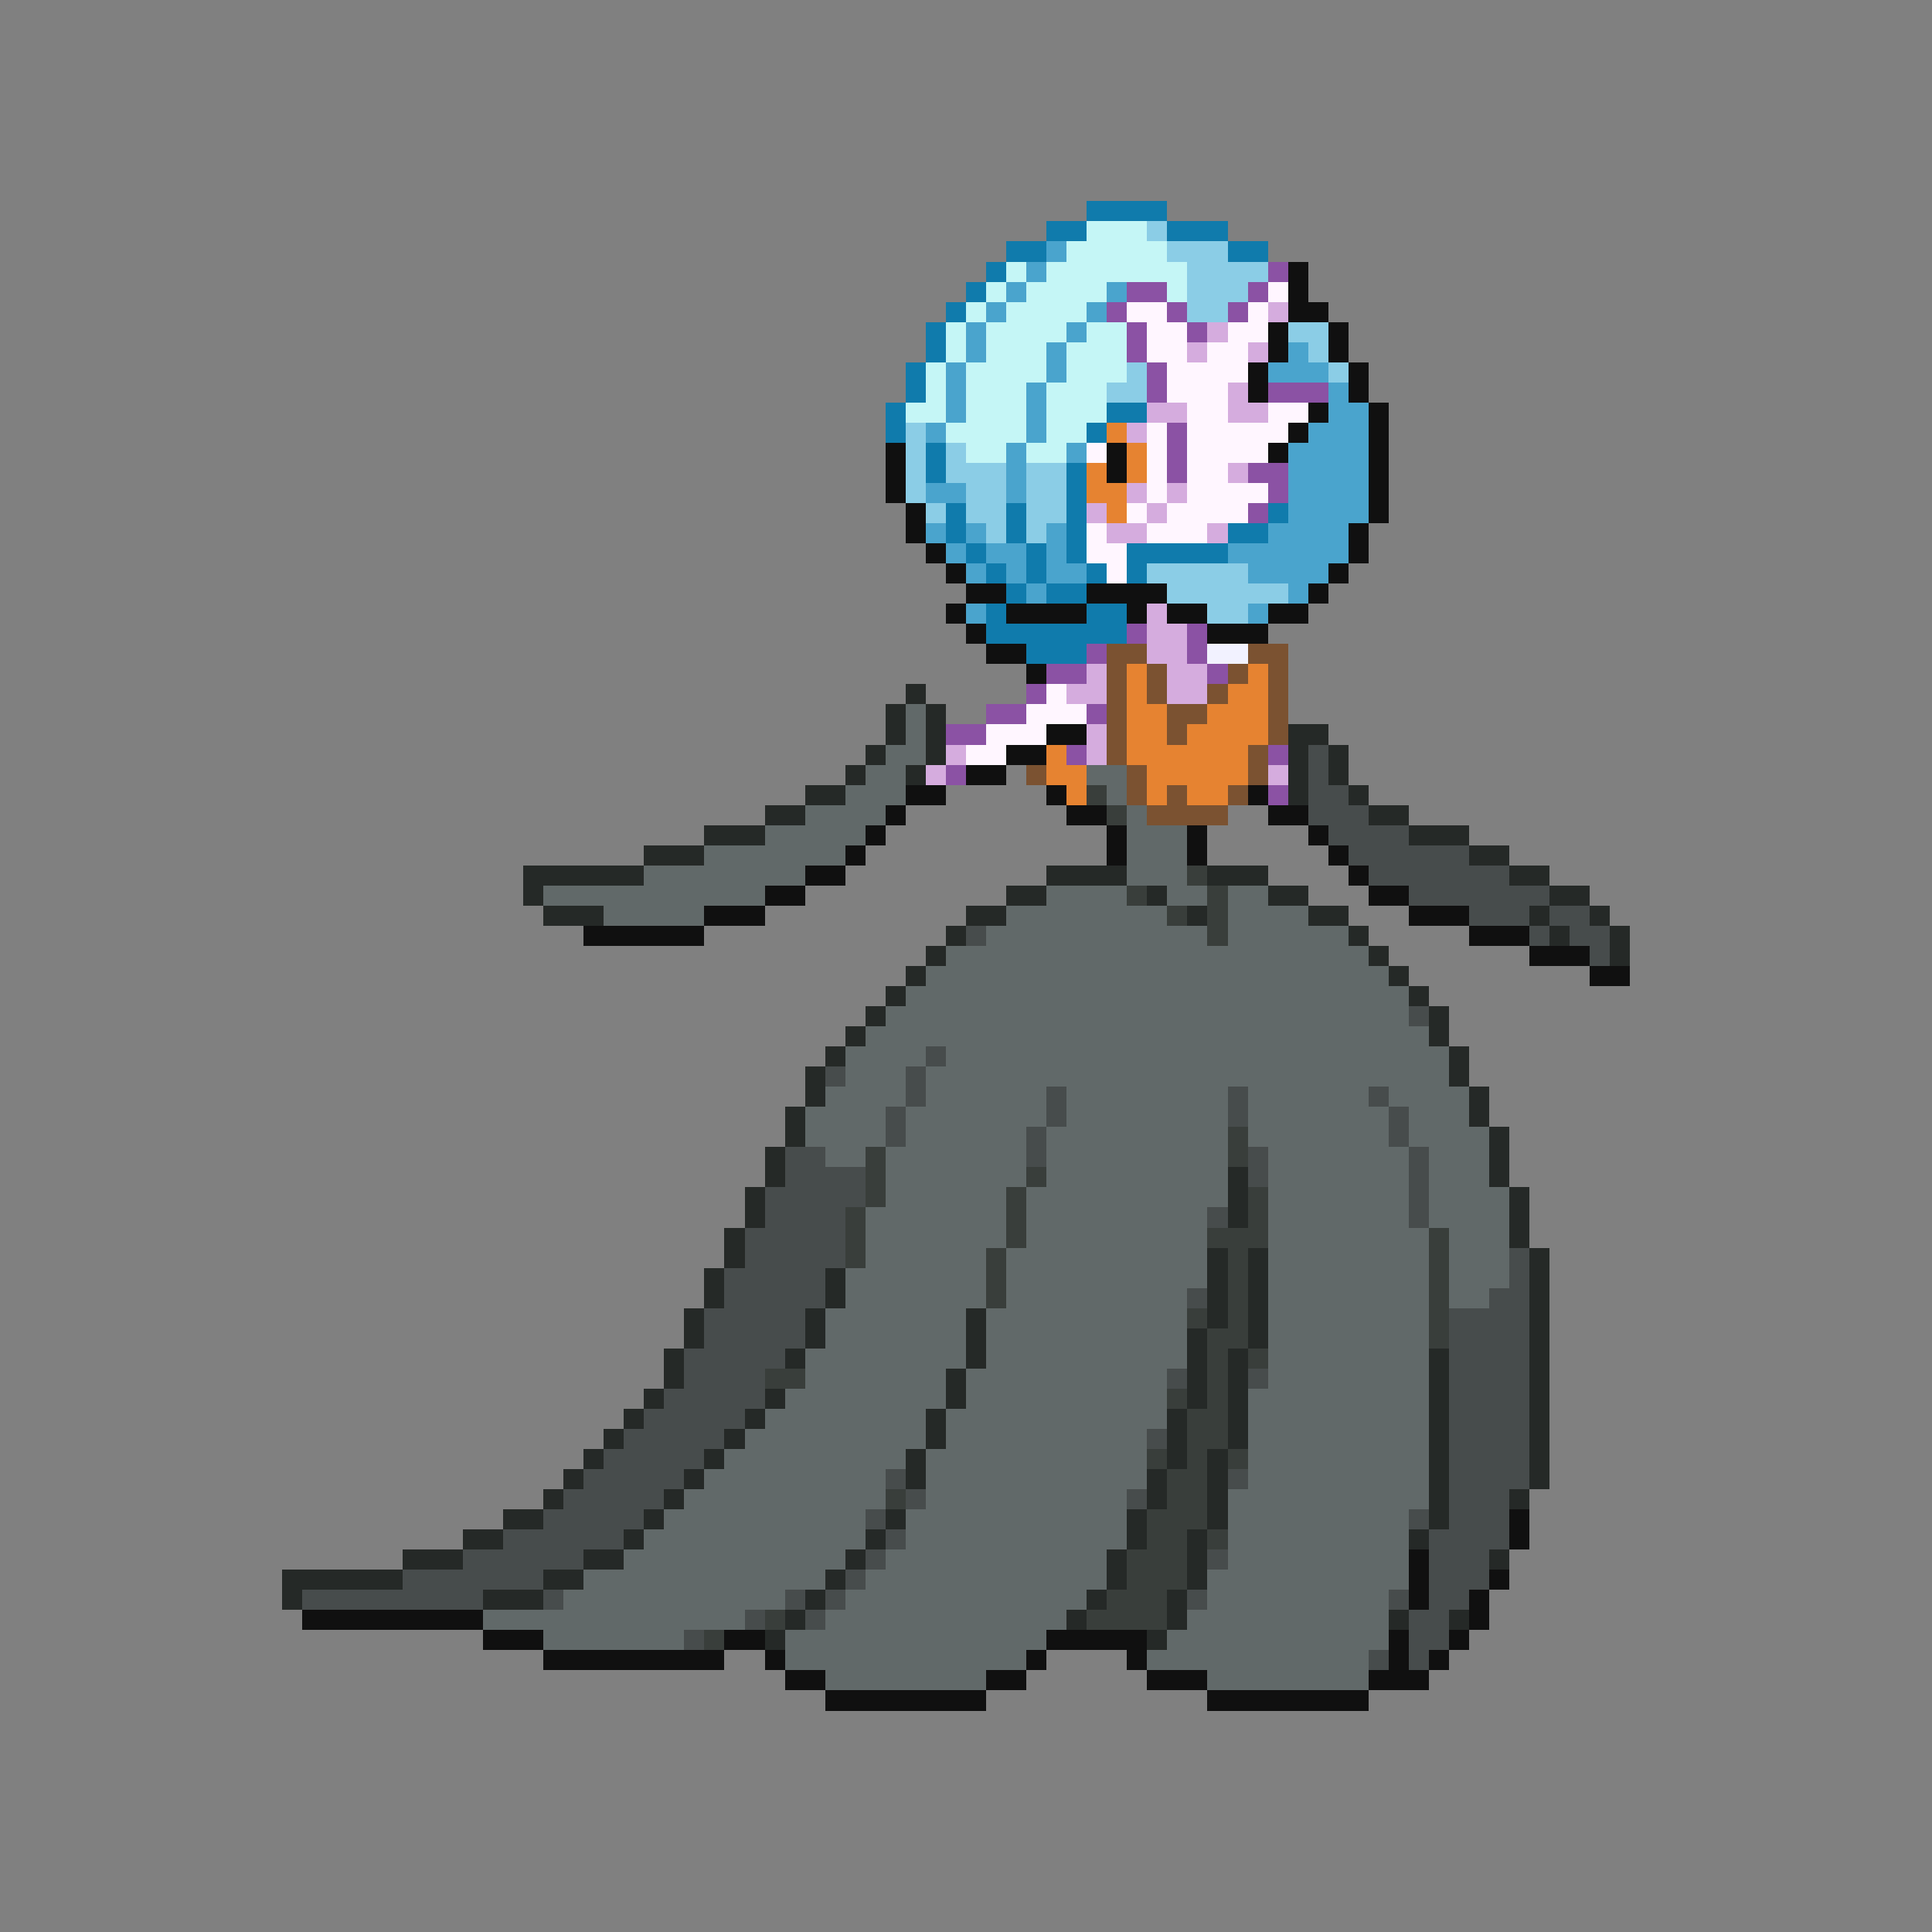 <svg xmlns="http://www.w3.org/2000/svg" viewBox="0 -0.5 96 96" shape-rendering="crispEdges">
<rect x="0" y="-0.5" width="96" height="96" fill="#808080" stroke="none"/>
<path stroke="#107bac" d="M54 10h4M52 11h2M58 11h3M50 12h2M61 12h2M49 13h1M48 14h1M47 15h1M46 16h1M46 17h1M45 18h1M45 19h1M44 20h1M55 20h2M44 21h1M54 21h1M46 22h1M46 23h1M53 23h1M53 24h1M47 25h1M50 25h1M53 25h1M63 25h1M47 26h1M50 26h1M53 26h1M61 26h2M48 27h1M51 27h1M53 27h1M56 27h5M49 28h1M51 28h1M54 28h1M56 28h1M50 29h1M52 29h2M49 30h1M54 30h2M49 31h7M51 32h3" />
<path stroke="#c5f6f6" d="M54 11h3M53 12h5M50 13h1M52 13h7M49 14h1M51 14h4M58 14h1M48 15h1M50 15h4M47 16h1M49 16h4M54 16h2M47 17h1M49 17h3M53 17h3M46 18h1M48 18h4M53 18h3M46 19h1M48 19h3M52 19h3M45 20h2M48 20h3M52 20h3M47 21h4M52 21h2M48 22h2M51 22h2" />
<path stroke="#8bcde6" d="M57 11h1M58 12h3M59 13h4M59 14h3M59 15h2M64 16h2M65 17h1M56 18h1M66 18h1M55 19h2M45 21h1M45 22h1M47 22h1M45 23h1M47 23h3M51 23h2M45 24h1M48 24h2M51 24h2M46 25h1M48 25h2M51 25h2M49 26h1M51 26h1M57 28h5M58 29h6M60 30h2" />
<path stroke="#4aa4cd" d="M52 12h1M51 13h1M50 14h1M55 14h1M49 15h1M54 15h1M48 16h1M53 16h1M48 17h1M52 17h1M64 17h1M47 18h1M52 18h1M63 18h3M47 19h1M51 19h1M66 19h1M47 20h1M51 20h1M66 20h2M46 21h1M51 21h1M65 21h3M50 22h1M53 22h1M64 22h4M50 23h1M64 23h4M46 24h2M50 24h1M64 24h4M64 25h4M46 26h1M48 26h1M52 26h1M63 26h4M47 27h1M49 27h2M52 27h1M61 27h6M48 28h1M50 28h1M52 28h2M62 28h4M51 29h1M64 29h1M48 30h1M62 30h1" />
<path stroke="#8b52a4" d="M63 13h1M56 14h2M62 14h1M55 15h1M58 15h1M61 15h1M56 16h1M59 16h1M56 17h1M57 18h1M57 19h1M63 19h3M58 21h1M58 22h1M58 23h1M62 23h2M63 24h1M62 25h1M56 31h1M59 31h1M54 32h1M59 32h1M52 33h2M60 33h1M51 34h1M49 35h2M54 35h1M47 36h2M53 37h1M63 37h1M47 38h1M63 39h1" />
<path stroke="#101010" d="M64 13h1M64 14h1M64 15h2M63 16h1M66 16h1M63 17h1M66 17h1M62 18h1M67 18h1M62 19h1M67 19h1M65 20h1M68 20h1M64 21h1M68 21h1M44 22h1M55 22h1M63 22h1M68 22h1M44 23h1M55 23h1M68 23h1M44 24h1M68 24h1M45 25h1M68 25h1M45 26h1M67 26h1M46 27h1M67 27h1M47 28h1M66 28h1M48 29h2M54 29h4M65 29h1M47 30h1M50 30h4M56 30h1M58 30h2M63 30h2M48 31h1M60 31h3M49 32h2M51 33h1M52 36h2M50 37h2M48 38h2M45 39h2M52 39h1M62 39h1M44 40h1M53 40h2M63 40h2M43 41h1M55 41h1M59 41h1M65 41h1M42 42h1M55 42h1M59 42h1M66 42h1M40 43h2M67 43h1M38 44h2M68 44h2M35 45h3M70 45h3M29 46h6M73 46h3M76 47h3M79 48h2M75 75h1M75 76h1M70 77h1M70 78h1M74 78h1M70 79h1M73 79h1M15 80h9M73 80h1M24 81h3M36 81h2M52 81h5M69 81h1M72 81h1M27 82h9M38 82h1M51 82h1M56 82h1M69 82h1M71 82h1M39 83h2M49 83h2M57 83h3M68 83h3M41 84h8M60 84h8" />
<path stroke="#fff6ff" d="M63 14h1M56 15h2M62 15h1M57 16h2M61 16h2M57 17h2M60 17h2M58 18h4M58 19h3M59 20h2M63 20h2M57 21h1M59 21h5M54 22h1M57 22h1M59 22h4M57 23h1M59 23h2M57 24h1M59 24h4M56 25h1M58 25h4M54 26h1M57 26h3M54 27h2M55 28h1M52 34h1M51 35h3M49 36h3M48 37h2" />
<path stroke="#d5acde" d="M63 15h1M60 16h1M59 17h1M62 17h1M61 19h1M57 20h2M61 20h2M56 21h1M61 23h1M56 24h1M58 24h1M54 25h1M57 25h1M55 26h2M60 26h1M57 30h1M57 31h2M57 32h2M54 33h1M58 33h2M53 34h2M58 34h2M54 36h1M47 37h1M54 37h1M46 38h1M63 38h1" />
<path stroke="#e68331" d="M55 21h1M56 22h1M54 23h1M56 23h1M54 24h2M55 25h1M56 33h1M62 33h1M56 34h1M61 34h2M56 35h2M60 35h3M56 36h2M59 36h4M52 37h1M56 37h6M52 38h2M57 38h5M53 39h1M57 39h1M59 39h2" />
<path stroke="#7b5231" d="M55 32h2M62 32h2M55 33h1M57 33h1M61 33h1M63 33h1M55 34h1M57 34h1M60 34h1M63 34h1M55 35h1M58 35h2M63 35h1M55 36h1M58 36h1M63 36h1M55 37h1M62 37h1M51 38h1M56 38h1M62 38h1M56 39h1M58 39h1M61 39h1M57 40h4" />
<path stroke="#f2f2ff" d="M60 32h2" />
<path stroke="#252927" d="M45 34h1M44 35h1M46 35h1M44 36h1M46 36h1M64 36h2M43 37h1M46 37h1M64 37h1M66 37h1M42 38h1M45 38h1M64 38h1M66 38h1M40 39h2M64 39h1M67 39h1M38 40h2M68 40h2M35 41h3M70 41h3M32 42h3M73 42h2M26 43h6M52 43h4M60 43h3M75 43h2M26 44h1M50 44h2M57 44h1M63 44h2M77 44h2M27 45h3M48 45h2M59 45h1M65 45h2M76 45h1M79 45h1M47 46h1M67 46h1M77 46h1M80 46h1M46 47h1M68 47h1M80 47h1M45 48h1M69 48h1M44 49h1M70 49h1M43 50h1M71 50h1M42 51h1M71 51h1M41 52h1M72 52h1M40 53h1M72 53h1M40 54h1M73 54h1M39 55h1M73 55h1M39 56h1M74 56h1M38 57h1M74 57h1M38 58h1M61 58h1M74 58h1M37 59h1M61 59h1M75 59h1M37 60h1M61 60h1M75 60h1M36 61h1M75 61h1M36 62h1M60 62h1M62 62h1M76 62h1M35 63h1M41 63h1M60 63h1M62 63h1M76 63h1M35 64h1M41 64h1M60 64h1M62 64h1M76 64h1M34 65h1M40 65h1M48 65h1M60 65h1M62 65h1M76 65h1M34 66h1M40 66h1M48 66h1M59 66h1M62 66h1M76 66h1M33 67h1M39 67h1M48 67h1M59 67h1M61 67h1M71 67h1M76 67h1M33 68h1M47 68h1M59 68h1M61 68h1M71 68h1M76 68h1M32 69h1M38 69h1M47 69h1M59 69h1M61 69h1M71 69h1M76 69h1M31 70h1M37 70h1M46 70h1M58 70h1M61 70h1M71 70h1M76 70h1M30 71h1M36 71h1M46 71h1M58 71h1M61 71h1M71 71h1M76 71h1M29 72h1M35 72h1M45 72h1M58 72h1M60 72h1M71 72h1M76 72h1M28 73h1M34 73h1M45 73h1M57 73h1M60 73h1M71 73h1M76 73h1M27 74h1M33 74h1M57 74h1M60 74h1M71 74h1M75 74h1M25 75h2M32 75h1M44 75h1M56 75h1M60 75h1M71 75h1M23 76h2M31 76h1M43 76h1M56 76h1M59 76h1M70 76h1M20 77h3M29 77h2M42 77h1M55 77h1M59 77h1M74 77h1M14 78h6M27 78h2M41 78h1M55 78h1M59 78h1M14 79h1M24 79h3M40 79h1M54 79h1M58 79h1M39 80h1M53 80h1M58 80h1M69 80h1M72 80h1M38 81h1M57 81h1" />
<path stroke="#616969" d="M45 35h1M45 36h1M44 37h2M43 38h2M54 38h2M42 39h3M55 39h1M40 40h4M56 40h1M38 41h5M56 41h3M35 42h7M56 42h3M32 43h8M56 43h3M27 44h11M52 44h4M58 44h2M61 44h2M30 45h5M50 45h8M61 45h4M49 46h11M61 46h6M47 47h21M46 48h23M45 49h25M44 50h26M43 51h28M42 52h4M47 52h25M42 53h3M46 53h26M41 54h4M46 54h6M53 54h8M62 54h6M69 54h4M40 55h4M45 55h7M53 55h8M62 55h7M70 55h3M40 56h4M45 56h6M52 56h9M62 56h7M70 56h4M41 57h2M44 57h7M52 57h9M63 57h7M71 57h3M44 58h7M52 58h9M63 58h7M71 58h3M44 59h6M51 59h10M63 59h7M71 59h4M43 60h7M51 60h9M63 60h7M71 60h4M43 61h7M51 61h9M63 61h8M72 61h3M43 62h6M50 62h10M63 62h8M72 62h3M42 63h7M50 63h10M63 63h8M72 63h3M42 64h7M50 64h9M63 64h8M72 64h2M41 65h7M49 65h10M63 65h8M41 66h7M49 66h10M63 66h8M40 67h8M49 67h10M63 67h8M40 68h7M48 68h10M63 68h8M39 69h8M48 69h10M62 69h9M38 70h8M47 70h11M62 70h9M37 71h9M47 71h10M62 71h9M36 72h9M46 72h11M62 72h9M35 73h9M46 73h11M62 73h9M34 74h10M46 74h10M61 74h10M33 75h10M45 75h11M61 75h9M32 76h11M45 76h11M61 76h9M31 77h11M44 77h11M61 77h9M29 78h12M43 78h12M60 78h10M28 79h11M42 79h12M60 79h9M24 80h13M41 80h12M59 80h10M27 81h7M39 81h13M58 81h11M39 82h12M57 82h11M41 83h8M60 83h8" />
<path stroke="#474c4c" d="M65 37h1M65 38h1M65 39h2M65 40h3M66 41h4M67 42h6M68 43h7M70 44h7M73 45h3M77 45h2M48 46h1M76 46h1M78 46h2M79 47h1M70 50h1M46 52h1M41 53h1M45 53h1M45 54h1M52 54h1M61 54h1M68 54h1M44 55h1M52 55h1M61 55h1M69 55h1M44 56h1M51 56h1M69 56h1M39 57h2M51 57h1M62 57h1M70 57h1M39 58h4M62 58h1M70 58h1M38 59h5M70 59h1M38 60h4M60 60h1M70 60h1M37 61h5M37 62h5M75 62h1M36 63h5M75 63h1M36 64h5M59 64h1M74 64h2M35 65h5M72 65h4M35 66h5M72 66h4M34 67h5M72 67h4M34 68h4M58 68h1M62 68h1M72 68h4M33 69h5M72 69h4M32 70h5M72 70h4M31 71h5M57 71h1M72 71h4M30 72h5M72 72h4M29 73h5M44 73h1M61 73h1M72 73h4M28 74h5M45 74h1M56 74h1M72 74h3M27 75h5M43 75h1M70 75h1M72 75h3M25 76h6M44 76h1M71 76h4M23 77h6M43 77h1M60 77h1M71 77h3M20 78h7M42 78h1M71 78h3M15 79h9M27 79h1M39 79h1M41 79h1M59 79h1M69 79h1M71 79h2M37 80h1M40 80h1M70 80h2M34 81h1M70 81h2M68 82h1M70 82h1" />
<path stroke="#393e3b" d="M54 39h1M55 40h1M59 43h1M56 44h1M60 44h1M58 45h1M60 45h1M60 46h1M61 56h1M43 57h1M61 57h1M43 58h1M51 58h1M43 59h1M50 59h1M62 59h1M42 60h1M50 60h1M62 60h1M42 61h1M50 61h1M60 61h3M71 61h1M42 62h1M49 62h1M61 62h1M71 62h1M49 63h1M61 63h1M71 63h1M49 64h1M61 64h1M71 64h1M59 65h1M61 65h1M71 65h1M60 66h2M71 66h1M60 67h1M62 67h1M38 68h2M60 68h1M58 69h1M60 69h1M59 70h2M59 71h2M57 72h1M59 72h1M61 72h1M58 73h2M44 74h1M58 74h2M57 75h3M57 76h2M60 76h1M56 77h3M56 78h3M55 79h3M38 80h1M54 80h4M35 81h1" />
</svg>